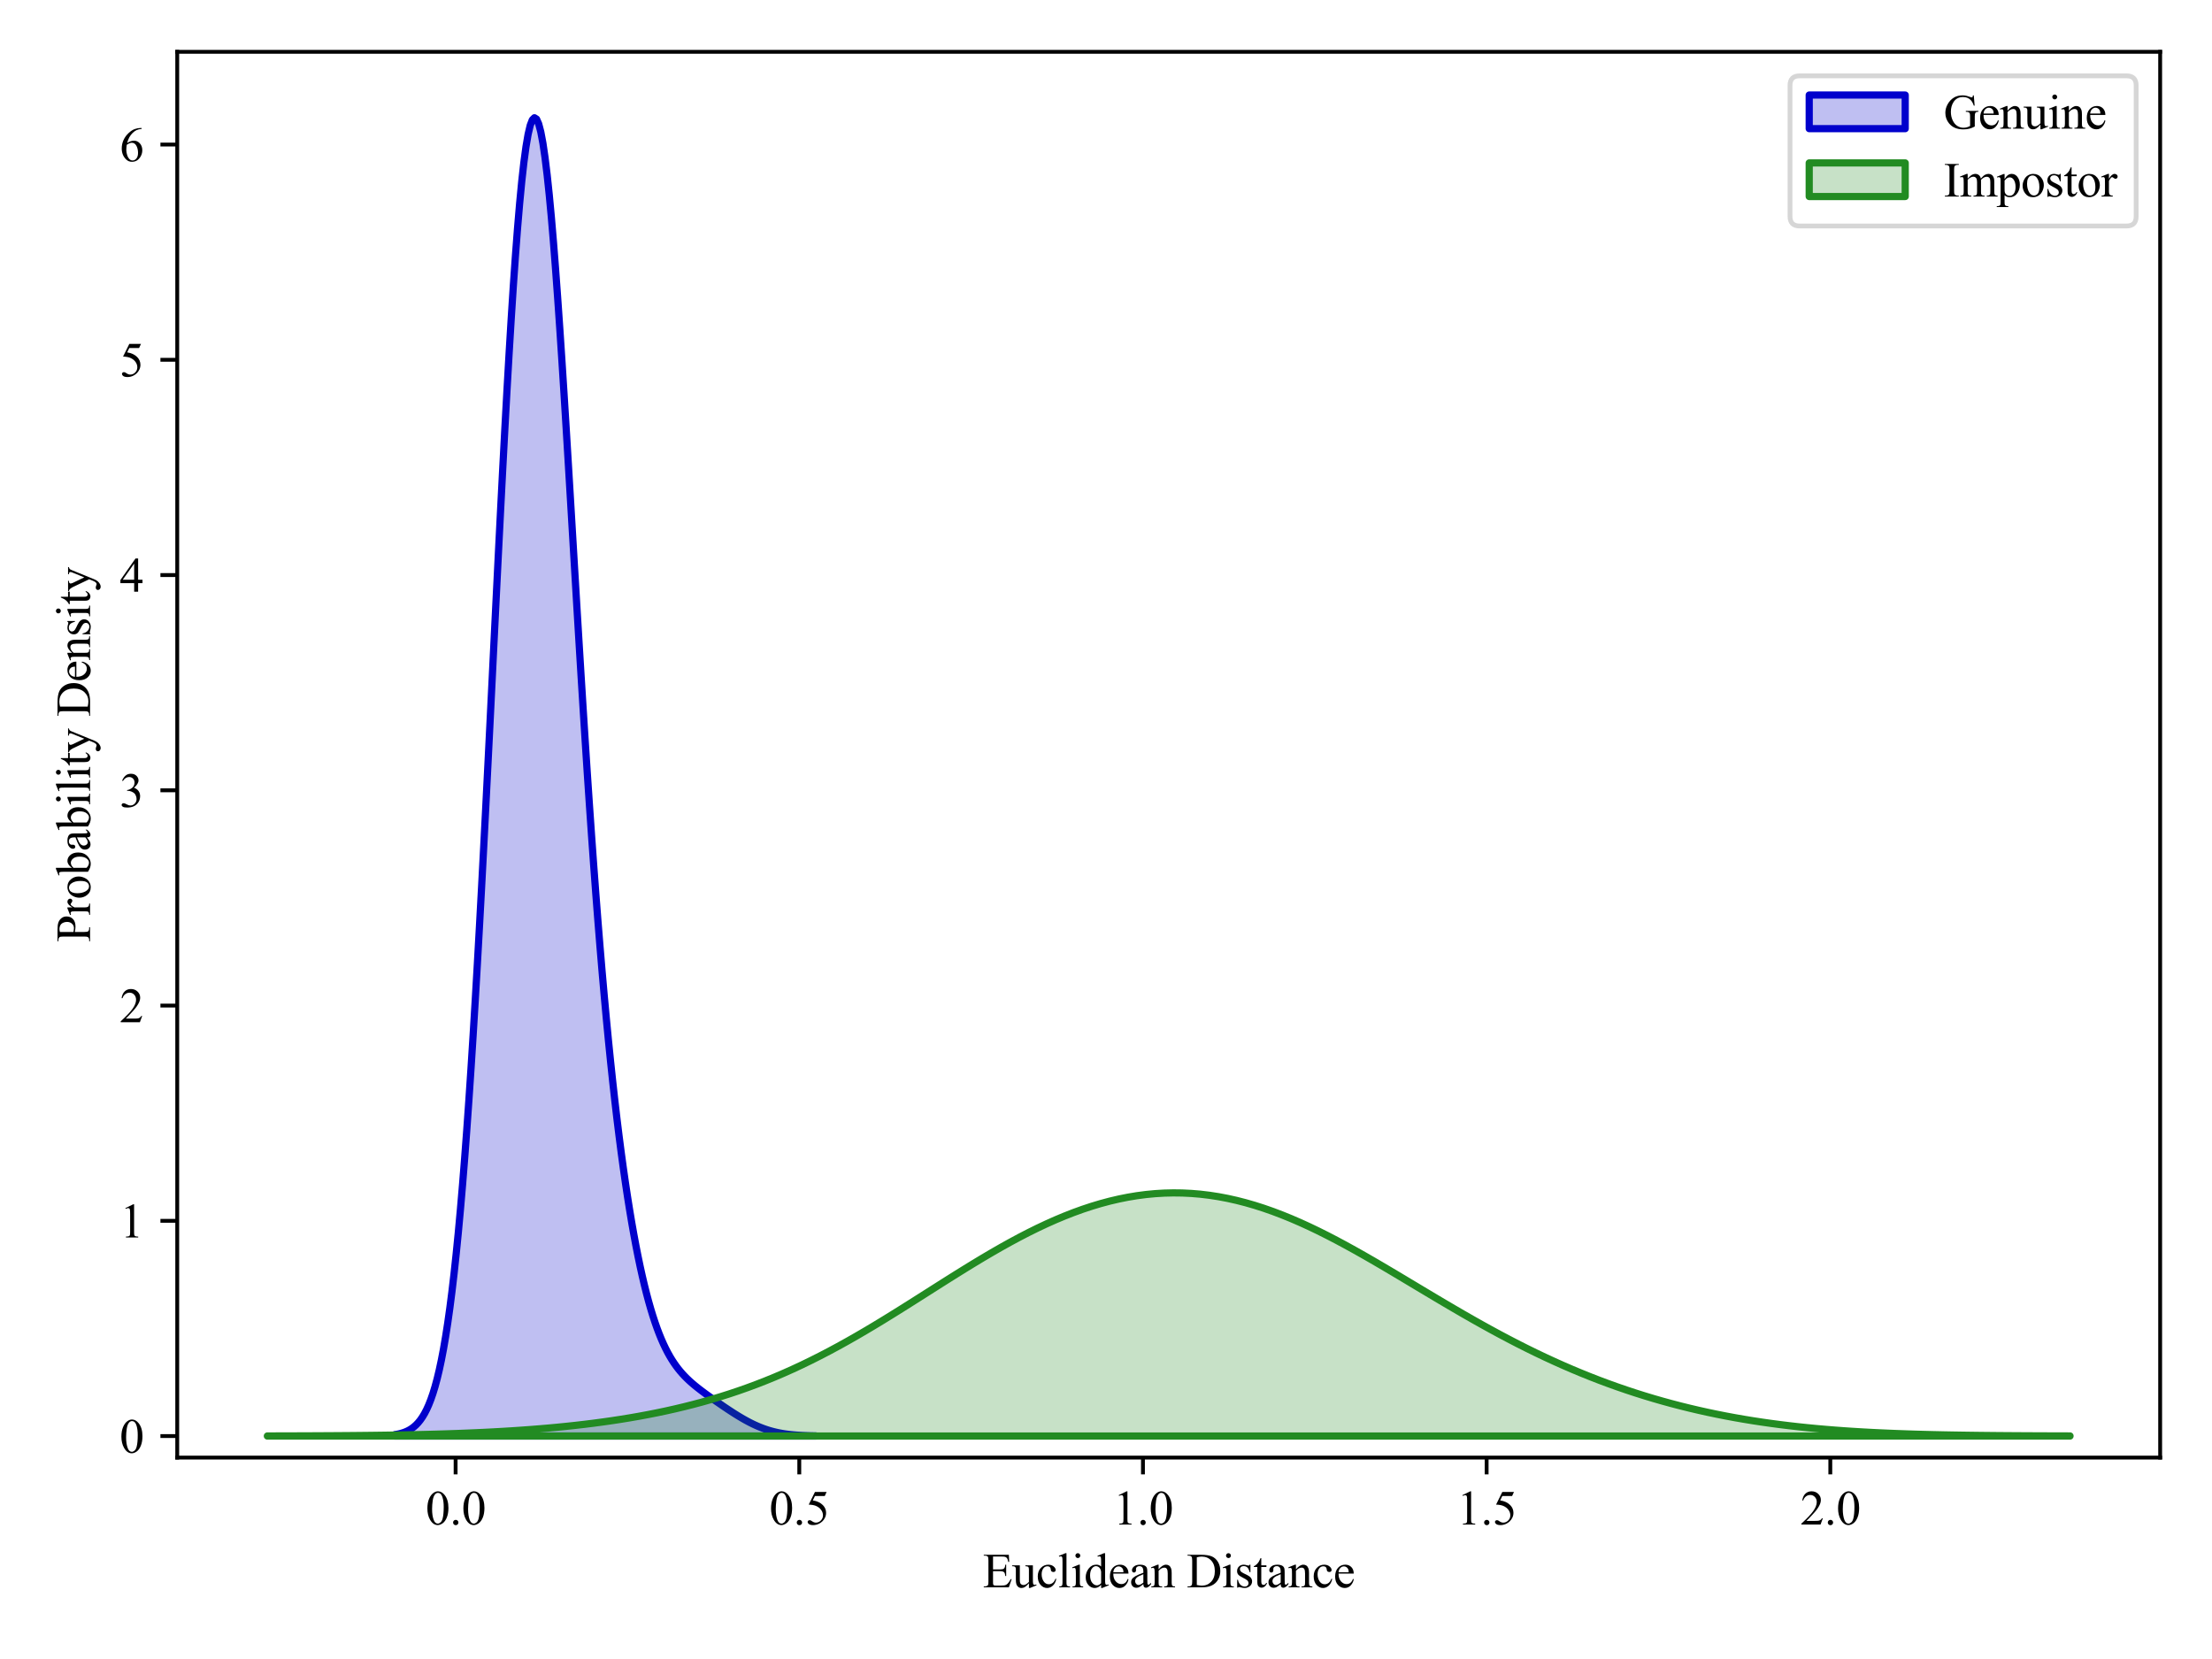 <?xml version="1.0" encoding="utf-8" standalone="no"?>
<!DOCTYPE svg PUBLIC "-//W3C//DTD SVG 1.1//EN"
  "http://www.w3.org/Graphics/SVG/1.1/DTD/svg11.dtd">
<svg xmlns:xlink="http://www.w3.org/1999/xlink" width="460.8pt" height="345.6pt" viewBox="0 0 460.8 345.6" xmlns="http://www.w3.org/2000/svg" version="1.1">
 <defs>
  <style type="text/css">*{stroke-linejoin: round; stroke-linecap: butt}</style>
 </defs>
 <g id="figure_1">
  <g id="patch_1">
   <path d="M 0 345.6 
L 460.8 345.6 
L 460.8 0 
L 0 0 
z
" style="fill: #ffffff"/>
  </g>
  <g id="axes_1">
   <g id="patch_2">
    <path d="M 36.92 303.64 
L 450 303.64 
L 450 10.8 
L 36.92 10.8 
z
" style="fill: #ffffff"/>
   </g>
   <g id="PolyCollection_1">
    <defs>
     <path id="m99f2a050c1" d="M 82.257 -46.743 
L 82.257 -46.444 
L 82.697 -46.444 
L 83.138 -46.444 
L 83.578 -46.444 
L 84.019 -46.444 
L 84.459 -46.444 
L 84.9 -46.444 
L 85.341 -46.444 
L 85.781 -46.444 
L 86.222 -46.444 
L 86.662 -46.444 
L 87.103 -46.444 
L 87.543 -46.444 
L 87.984 -46.444 
L 88.425 -46.444 
L 88.865 -46.444 
L 89.306 -46.444 
L 89.746 -46.444 
L 90.187 -46.444 
L 90.627 -46.444 
L 91.068 -46.444 
L 91.509 -46.444 
L 91.949 -46.444 
L 92.39 -46.444 
L 92.83 -46.444 
L 93.271 -46.444 
L 93.711 -46.444 
L 94.152 -46.444 
L 94.593 -46.444 
L 95.033 -46.444 
L 95.474 -46.444 
L 95.914 -46.444 
L 96.355 -46.444 
L 96.795 -46.444 
L 97.236 -46.444 
L 97.677 -46.444 
L 98.117 -46.444 
L 98.558 -46.444 
L 98.998 -46.444 
L 99.439 -46.444 
L 99.879 -46.444 
L 100.32 -46.444 
L 100.76 -46.444 
L 101.201 -46.444 
L 101.642 -46.444 
L 102.082 -46.444 
L 102.523 -46.444 
L 102.963 -46.444 
L 103.404 -46.444 
L 103.844 -46.444 
L 104.285 -46.444 
L 104.726 -46.444 
L 105.166 -46.444 
L 105.607 -46.444 
L 106.047 -46.444 
L 106.488 -46.444 
L 106.928 -46.444 
L 107.369 -46.444 
L 107.81 -46.444 
L 108.25 -46.444 
L 108.691 -46.444 
L 109.131 -46.444 
L 109.572 -46.444 
L 110.012 -46.444 
L 110.453 -46.444 
L 110.894 -46.444 
L 111.334 -46.444 
L 111.775 -46.444 
L 112.215 -46.444 
L 112.656 -46.444 
L 113.096 -46.444 
L 113.537 -46.444 
L 113.978 -46.444 
L 114.418 -46.444 
L 114.859 -46.444 
L 115.299 -46.444 
L 115.74 -46.444 
L 116.18 -46.444 
L 116.621 -46.444 
L 117.062 -46.444 
L 117.502 -46.444 
L 117.943 -46.444 
L 118.383 -46.444 
L 118.824 -46.444 
L 119.264 -46.444 
L 119.705 -46.444 
L 120.146 -46.444 
L 120.586 -46.444 
L 121.027 -46.444 
L 121.467 -46.444 
L 121.908 -46.444 
L 122.348 -46.444 
L 122.789 -46.444 
L 123.23 -46.444 
L 123.67 -46.444 
L 124.111 -46.444 
L 124.551 -46.444 
L 124.992 -46.444 
L 125.432 -46.444 
L 125.873 -46.444 
L 126.313 -46.444 
L 126.754 -46.444 
L 127.195 -46.444 
L 127.635 -46.444 
L 128.076 -46.444 
L 128.516 -46.444 
L 128.957 -46.444 
L 129.397 -46.444 
L 129.838 -46.444 
L 130.279 -46.444 
L 130.719 -46.444 
L 131.16 -46.444 
L 131.6 -46.444 
L 132.041 -46.444 
L 132.481 -46.444 
L 132.922 -46.444 
L 133.363 -46.444 
L 133.803 -46.444 
L 134.244 -46.444 
L 134.684 -46.444 
L 135.125 -46.444 
L 135.565 -46.444 
L 136.006 -46.444 
L 136.447 -46.444 
L 136.887 -46.444 
L 137.328 -46.444 
L 137.768 -46.444 
L 138.209 -46.444 
L 138.649 -46.444 
L 139.09 -46.444 
L 139.531 -46.444 
L 139.971 -46.444 
L 140.412 -46.444 
L 140.852 -46.444 
L 141.293 -46.444 
L 141.733 -46.444 
L 142.174 -46.444 
L 142.615 -46.444 
L 143.055 -46.444 
L 143.496 -46.444 
L 143.936 -46.444 
L 144.377 -46.444 
L 144.817 -46.444 
L 145.258 -46.444 
L 145.699 -46.444 
L 146.139 -46.444 
L 146.58 -46.444 
L 147.02 -46.444 
L 147.461 -46.444 
L 147.901 -46.444 
L 148.342 -46.444 
L 148.783 -46.444 
L 149.223 -46.444 
L 149.664 -46.444 
L 150.104 -46.444 
L 150.545 -46.444 
L 150.985 -46.444 
L 151.426 -46.444 
L 151.866 -46.444 
L 152.307 -46.444 
L 152.748 -46.444 
L 153.188 -46.444 
L 153.629 -46.444 
L 154.069 -46.444 
L 154.51 -46.444 
L 154.95 -46.444 
L 155.391 -46.444 
L 155.832 -46.444 
L 156.272 -46.444 
L 156.713 -46.444 
L 157.153 -46.444 
L 157.594 -46.444 
L 158.034 -46.444 
L 158.475 -46.444 
L 158.916 -46.444 
L 159.356 -46.444 
L 159.797 -46.444 
L 160.237 -46.444 
L 160.678 -46.444 
L 161.118 -46.444 
L 161.559 -46.444 
L 162 -46.444 
L 162.44 -46.444 
L 162.881 -46.444 
L 163.321 -46.444 
L 163.762 -46.444 
L 164.202 -46.444 
L 164.643 -46.444 
L 165.084 -46.444 
L 165.524 -46.444 
L 165.965 -46.444 
L 166.405 -46.444 
L 166.846 -46.444 
L 167.286 -46.444 
L 167.727 -46.444 
L 168.168 -46.444 
L 168.608 -46.444 
L 169.049 -46.444 
L 169.489 -46.444 
L 169.93 -46.444 
L 169.93 -46.481 
L 169.93 -46.481 
L 169.489 -46.489 
L 169.049 -46.499 
L 168.608 -46.511 
L 168.168 -46.525 
L 167.727 -46.542 
L 167.286 -46.561 
L 166.846 -46.584 
L 166.405 -46.61 
L 165.965 -46.64 
L 165.524 -46.675 
L 165.084 -46.714 
L 164.643 -46.759 
L 164.202 -46.811 
L 163.762 -46.868 
L 163.321 -46.933 
L 162.881 -47.005 
L 162.44 -47.085 
L 162 -47.174 
L 161.559 -47.272 
L 161.118 -47.379 
L 160.678 -47.496 
L 160.237 -47.623 
L 159.797 -47.761 
L 159.356 -47.908 
L 158.916 -48.067 
L 158.475 -48.236 
L 158.034 -48.415 
L 157.594 -48.605 
L 157.153 -48.806 
L 156.713 -49.016 
L 156.272 -49.236 
L 155.832 -49.466 
L 155.391 -49.704 
L 154.95 -49.95 
L 154.51 -50.205 
L 154.069 -50.466 
L 153.629 -50.734 
L 153.188 -51.008 
L 152.748 -51.288 
L 152.307 -51.572 
L 151.866 -51.861 
L 151.426 -52.153 
L 150.985 -52.449 
L 150.545 -52.747 
L 150.104 -53.048 
L 149.664 -53.352 
L 149.223 -53.657 
L 148.783 -53.965 
L 148.342 -54.275 
L 147.901 -54.588 
L 147.461 -54.904 
L 147.02 -55.223 
L 146.58 -55.547 
L 146.139 -55.877 
L 145.699 -56.213 
L 145.258 -56.558 
L 144.817 -56.913 
L 144.377 -57.281 
L 143.936 -57.663 
L 143.496 -58.064 
L 143.055 -58.485 
L 142.615 -58.93 
L 142.174 -59.403 
L 141.733 -59.908 
L 141.293 -60.449 
L 140.852 -61.031 
L 140.412 -61.657 
L 139.971 -62.334 
L 139.531 -63.065 
L 139.09 -63.856 
L 138.649 -64.712 
L 138.209 -65.638 
L 137.768 -66.638 
L 137.328 -67.717 
L 136.887 -68.881 
L 136.447 -70.133 
L 136.006 -71.478 
L 135.565 -72.921 
L 135.125 -74.464 
L 134.684 -76.113 
L 134.244 -77.871 
L 133.803 -79.742 
L 133.363 -81.73 
L 132.922 -83.838 
L 132.481 -86.071 
L 132.041 -88.433 
L 131.6 -90.929 
L 131.16 -93.562 
L 130.719 -96.339 
L 130.279 -99.265 
L 129.838 -102.346 
L 129.397 -105.587 
L 128.957 -108.996 
L 128.516 -112.58 
L 128.076 -116.346 
L 127.635 -120.301 
L 127.195 -124.452 
L 126.754 -128.807 
L 126.313 -133.373 
L 125.873 -138.154 
L 125.432 -143.157 
L 124.992 -148.385 
L 124.551 -153.84 
L 124.111 -159.523 
L 123.67 -165.431 
L 123.23 -171.561 
L 122.789 -177.906 
L 122.348 -184.454 
L 121.908 -191.193 
L 121.467 -198.106 
L 121.027 -205.171 
L 120.586 -212.365 
L 120.146 -219.658 
L 119.705 -227.019 
L 119.264 -234.412 
L 118.824 -241.798 
L 118.383 -249.135 
L 117.943 -256.377 
L 117.502 -263.478 
L 117.062 -270.387 
L 116.621 -277.056 
L 116.18 -283.432 
L 115.74 -289.464 
L 115.299 -295.104 
L 114.859 -300.3 
L 114.418 -305.008 
L 113.978 -309.182 
L 113.537 -312.783 
L 113.096 -315.773 
L 112.656 -318.121 
L 112.215 -319.799 
L 111.775 -320.787 
L 111.334 -321.069 
L 110.894 -320.634 
L 110.453 -319.48 
L 110.012 -317.609 
L 109.572 -315.03 
L 109.131 -311.758 
L 108.691 -307.814 
L 108.25 -303.224 
L 107.81 -298.02 
L 107.369 -292.238 
L 106.928 -285.918 
L 106.488 -279.105 
L 106.047 -271.847 
L 105.607 -264.193 
L 105.166 -256.197 
L 104.726 -247.91 
L 104.285 -239.388 
L 103.844 -230.685 
L 103.404 -221.856 
L 102.963 -212.952 
L 102.523 -204.026 
L 102.082 -195.128 
L 101.642 -186.304 
L 101.201 -177.598 
L 100.76 -169.053 
L 100.32 -160.706 
L 99.879 -152.59 
L 99.439 -144.736 
L 98.998 -137.17 
L 98.558 -129.914 
L 98.117 -122.987 
L 97.677 -116.402 
L 97.236 -110.17 
L 96.795 -104.298 
L 96.355 -98.788 
L 95.914 -93.64 
L 95.474 -88.851 
L 95.033 -84.415 
L 94.593 -80.324 
L 94.152 -76.566 
L 93.711 -73.128 
L 93.271 -69.998 
L 92.83 -67.16 
L 92.39 -64.596 
L 91.949 -62.291 
L 91.509 -60.228 
L 91.068 -58.388 
L 90.627 -56.755 
L 90.187 -55.311 
L 89.746 -54.04 
L 89.306 -52.927 
L 88.865 -51.955 
L 88.425 -51.111 
L 87.984 -50.381 
L 87.543 -49.752 
L 87.103 -49.212 
L 86.662 -48.751 
L 86.222 -48.36 
L 85.781 -48.028 
L 85.341 -47.749 
L 84.9 -47.514 
L 84.459 -47.318 
L 84.019 -47.155 
L 83.578 -47.02 
L 83.138 -46.909 
L 82.697 -46.818 
L 82.257 -46.743 
z
" style="stroke: #0000cc; stroke-width: 1.5"/>
    </defs>
    <g clip-path="url(#p6780c1f24e)">
     <use xlink:href="#m99f2a050c1" x="0" y="345.6" style="fill: #0000cc; fill-opacity: 0.25; stroke: #0000cc; stroke-width: 1.5"/>
    </g>
   </g>
   <g id="PolyCollection_2">
    <defs>
     <path id="m0e61122186" d="M 55.696 -46.463 
L 55.696 -46.444 
L 57.583 -46.444 
L 59.471 -46.444 
L 61.358 -46.444 
L 63.245 -46.444 
L 65.132 -46.444 
L 67.019 -46.444 
L 68.906 -46.444 
L 70.793 -46.444 
L 72.68 -46.444 
L 74.567 -46.444 
L 76.454 -46.444 
L 78.341 -46.444 
L 80.228 -46.444 
L 82.115 -46.444 
L 84.002 -46.444 
L 85.89 -46.444 
L 87.777 -46.444 
L 89.664 -46.444 
L 91.551 -46.444 
L 93.438 -46.444 
L 95.325 -46.444 
L 97.212 -46.444 
L 99.099 -46.444 
L 100.986 -46.444 
L 102.873 -46.444 
L 104.76 -46.444 
L 106.647 -46.444 
L 108.534 -46.444 
L 110.421 -46.444 
L 112.309 -46.444 
L 114.196 -46.444 
L 116.083 -46.444 
L 117.97 -46.444 
L 119.857 -46.444 
L 121.744 -46.444 
L 123.631 -46.444 
L 125.518 -46.444 
L 127.405 -46.444 
L 129.292 -46.444 
L 131.179 -46.444 
L 133.066 -46.444 
L 134.953 -46.444 
L 136.84 -46.444 
L 138.728 -46.444 
L 140.615 -46.444 
L 142.502 -46.444 
L 144.389 -46.444 
L 146.276 -46.444 
L 148.163 -46.444 
L 150.05 -46.444 
L 151.937 -46.444 
L 153.824 -46.444 
L 155.711 -46.444 
L 157.598 -46.444 
L 159.485 -46.444 
L 161.372 -46.444 
L 163.259 -46.444 
L 165.147 -46.444 
L 167.034 -46.444 
L 168.921 -46.444 
L 170.808 -46.444 
L 172.695 -46.444 
L 174.582 -46.444 
L 176.469 -46.444 
L 178.356 -46.444 
L 180.243 -46.444 
L 182.13 -46.444 
L 184.017 -46.444 
L 185.904 -46.444 
L 187.791 -46.444 
L 189.678 -46.444 
L 191.566 -46.444 
L 193.453 -46.444 
L 195.34 -46.444 
L 197.227 -46.444 
L 199.114 -46.444 
L 201.001 -46.444 
L 202.888 -46.444 
L 204.775 -46.444 
L 206.662 -46.444 
L 208.549 -46.444 
L 210.436 -46.444 
L 212.323 -46.444 
L 214.21 -46.444 
L 216.097 -46.444 
L 217.985 -46.444 
L 219.872 -46.444 
L 221.759 -46.444 
L 223.646 -46.444 
L 225.533 -46.444 
L 227.42 -46.444 
L 229.307 -46.444 
L 231.194 -46.444 
L 233.081 -46.444 
L 234.968 -46.444 
L 236.855 -46.444 
L 238.742 -46.444 
L 240.629 -46.444 
L 242.516 -46.444 
L 244.404 -46.444 
L 246.291 -46.444 
L 248.178 -46.444 
L 250.065 -46.444 
L 251.952 -46.444 
L 253.839 -46.444 
L 255.726 -46.444 
L 257.613 -46.444 
L 259.5 -46.444 
L 261.387 -46.444 
L 263.274 -46.444 
L 265.161 -46.444 
L 267.048 -46.444 
L 268.935 -46.444 
L 270.823 -46.444 
L 272.71 -46.444 
L 274.597 -46.444 
L 276.484 -46.444 
L 278.371 -46.444 
L 280.258 -46.444 
L 282.145 -46.444 
L 284.032 -46.444 
L 285.919 -46.444 
L 287.806 -46.444 
L 289.693 -46.444 
L 291.58 -46.444 
L 293.467 -46.444 
L 295.354 -46.444 
L 297.242 -46.444 
L 299.129 -46.444 
L 301.016 -46.444 
L 302.903 -46.444 
L 304.79 -46.444 
L 306.677 -46.444 
L 308.564 -46.444 
L 310.451 -46.444 
L 312.338 -46.444 
L 314.225 -46.444 
L 316.112 -46.444 
L 317.999 -46.444 
L 319.886 -46.444 
L 321.773 -46.444 
L 323.661 -46.444 
L 325.548 -46.444 
L 327.435 -46.444 
L 329.322 -46.444 
L 331.209 -46.444 
L 333.096 -46.444 
L 334.983 -46.444 
L 336.87 -46.444 
L 338.757 -46.444 
L 340.644 -46.444 
L 342.531 -46.444 
L 344.418 -46.444 
L 346.305 -46.444 
L 348.192 -46.444 
L 350.08 -46.444 
L 351.967 -46.444 
L 353.854 -46.444 
L 355.741 -46.444 
L 357.628 -46.444 
L 359.515 -46.444 
L 361.402 -46.444 
L 363.289 -46.444 
L 365.176 -46.444 
L 367.063 -46.444 
L 368.95 -46.444 
L 370.837 -46.444 
L 372.724 -46.444 
L 374.611 -46.444 
L 376.499 -46.444 
L 378.386 -46.444 
L 380.273 -46.444 
L 382.16 -46.444 
L 384.047 -46.444 
L 385.934 -46.444 
L 387.821 -46.444 
L 389.708 -46.444 
L 391.595 -46.444 
L 393.482 -46.444 
L 395.369 -46.444 
L 397.256 -46.444 
L 399.143 -46.444 
L 401.03 -46.444 
L 402.918 -46.444 
L 404.805 -46.444 
L 406.692 -46.444 
L 408.579 -46.444 
L 410.466 -46.444 
L 412.353 -46.444 
L 414.24 -46.444 
L 416.127 -46.444 
L 418.014 -46.444 
L 419.901 -46.444 
L 421.788 -46.444 
L 423.675 -46.444 
L 425.562 -46.444 
L 427.449 -46.444 
L 429.337 -46.444 
L 431.224 -46.444 
L 431.224 -46.465 
L 431.224 -46.465 
L 429.337 -46.47 
L 427.449 -46.475 
L 425.562 -46.482 
L 423.675 -46.49 
L 421.788 -46.499 
L 419.901 -46.51 
L 418.014 -46.523 
L 416.127 -46.537 
L 414.24 -46.555 
L 412.353 -46.575 
L 410.466 -46.599 
L 408.579 -46.626 
L 406.692 -46.657 
L 404.805 -46.692 
L 402.918 -46.733 
L 401.03 -46.779 
L 399.143 -46.831 
L 397.256 -46.89 
L 395.369 -46.956 
L 393.482 -47.031 
L 391.595 -47.114 
L 389.708 -47.207 
L 387.821 -47.31 
L 385.934 -47.424 
L 384.047 -47.55 
L 382.16 -47.689 
L 380.273 -47.841 
L 378.386 -48.007 
L 376.499 -48.188 
L 374.611 -48.385 
L 372.724 -48.599 
L 370.837 -48.83 
L 368.95 -49.079 
L 367.063 -49.347 
L 365.176 -49.634 
L 363.289 -49.942 
L 361.402 -50.271 
L 359.515 -50.622 
L 357.628 -50.994 
L 355.741 -51.39 
L 353.854 -51.809 
L 351.967 -52.251 
L 350.08 -52.718 
L 348.192 -53.21 
L 346.305 -53.728 
L 344.418 -54.271 
L 342.531 -54.84 
L 340.644 -55.436 
L 338.757 -56.059 
L 336.87 -56.709 
L 334.983 -57.387 
L 333.096 -58.092 
L 331.209 -58.826 
L 329.322 -59.587 
L 327.435 -60.377 
L 325.548 -61.194 
L 323.661 -62.04 
L 321.773 -62.912 
L 319.886 -63.812 
L 317.999 -64.739 
L 316.112 -65.691 
L 314.225 -66.668 
L 312.338 -67.668 
L 310.451 -68.691 
L 308.564 -69.735 
L 306.677 -70.798 
L 304.79 -71.878 
L 302.903 -72.974 
L 301.016 -74.082 
L 299.129 -75.2 
L 297.242 -76.326 
L 295.354 -77.455 
L 293.467 -78.586 
L 291.58 -79.715 
L 289.693 -80.838 
L 287.806 -81.952 
L 285.919 -83.053 
L 284.032 -84.137 
L 282.145 -85.2 
L 280.258 -86.239 
L 278.371 -87.25 
L 276.484 -88.229 
L 274.597 -89.173 
L 272.71 -90.077 
L 270.823 -90.939 
L 268.935 -91.755 
L 267.048 -92.522 
L 265.161 -93.238 
L 263.274 -93.899 
L 261.387 -94.503 
L 259.5 -95.048 
L 257.613 -95.532 
L 255.726 -95.953 
L 253.839 -96.31 
L 251.952 -96.602 
L 250.065 -96.828 
L 248.178 -96.986 
L 246.291 -97.077 
L 244.404 -97.1 
L 242.516 -97.055 
L 240.629 -96.942 
L 238.742 -96.762 
L 236.855 -96.516 
L 234.968 -96.203 
L 233.081 -95.825 
L 231.194 -95.384 
L 229.307 -94.88 
L 227.42 -94.314 
L 225.533 -93.69 
L 223.646 -93.008 
L 221.759 -92.27 
L 219.872 -91.48 
L 217.985 -90.638 
L 216.097 -89.749 
L 214.21 -88.815 
L 212.323 -87.838 
L 210.436 -86.823 
L 208.549 -85.772 
L 206.662 -84.689 
L 204.775 -83.578 
L 202.888 -82.442 
L 201.001 -81.285 
L 199.114 -80.112 
L 197.227 -78.927 
L 195.34 -77.733 
L 193.453 -76.534 
L 191.566 -75.335 
L 189.678 -74.14 
L 187.791 -72.952 
L 185.904 -71.775 
L 184.017 -70.612 
L 182.13 -69.467 
L 180.243 -68.343 
L 178.356 -67.243 
L 176.469 -66.169 
L 174.582 -65.124 
L 172.695 -64.109 
L 170.808 -63.126 
L 168.921 -62.177 
L 167.034 -61.262 
L 165.147 -60.383 
L 163.259 -59.54 
L 161.372 -58.732 
L 159.485 -57.961 
L 157.598 -57.226 
L 155.711 -56.526 
L 153.824 -55.861 
L 151.937 -55.23 
L 150.05 -54.632 
L 148.163 -54.066 
L 146.276 -53.532 
L 144.389 -53.027 
L 142.502 -52.551 
L 140.615 -52.103 
L 138.728 -51.681 
L 136.84 -51.284 
L 134.953 -50.912 
L 133.066 -50.562 
L 131.179 -50.234 
L 129.292 -49.927 
L 127.405 -49.64 
L 125.518 -49.372 
L 123.631 -49.121 
L 121.744 -48.887 
L 119.857 -48.67 
L 117.97 -48.468 
L 116.083 -48.28 
L 114.196 -48.106 
L 112.309 -47.946 
L 110.421 -47.797 
L 108.534 -47.661 
L 106.647 -47.535 
L 104.76 -47.42 
L 102.873 -47.315 
L 100.986 -47.219 
L 99.099 -47.132 
L 97.212 -47.053 
L 95.325 -46.981 
L 93.438 -46.917 
L 91.551 -46.859 
L 89.664 -46.807 
L 87.777 -46.76 
L 85.89 -46.719 
L 84.002 -46.682 
L 82.115 -46.65 
L 80.228 -46.621 
L 78.341 -46.596 
L 76.454 -46.574 
L 74.567 -46.555 
L 72.68 -46.538 
L 70.793 -46.524 
L 68.906 -46.511 
L 67.019 -46.501 
L 65.132 -46.491 
L 63.245 -46.484 
L 61.358 -46.477 
L 59.471 -46.471 
L 57.583 -46.467 
L 55.696 -46.463 
z
" style="stroke: #228b22; stroke-width: 1.5"/>
    </defs>
    <g clip-path="url(#p6780c1f24e)">
     <use xlink:href="#m0e61122186" x="0" y="345.6" style="fill: #228b22; fill-opacity: 0.25; stroke: #228b22; stroke-width: 1.5"/>
    </g>
   </g>
   <g id="matplotlib.axis_1">
    <g id="xtick_1">
     <g id="line2d_1">
      <defs>
       <path id="m00ed88df31" d="M 0 0 
L 0 3.5 
" style="stroke: #000000; stroke-width: 0.8"/>
      </defs>
      <g>
       <use xlink:href="#m00ed88df31" x="94.911" y="303.64" style="stroke: #000000; stroke-width: 0.8"/>
      </g>
     </g>
     <g id="text_1">
      <!-- 0.0 -->
      <g transform="translate(88.661 317.584) scale(0.1 -0.1)">
       <defs>
        <path id="TimesNewRomanPSMT-30" d="M 231 2094 
Q 231 2819 450 3342 
Q 669 3866 1031 4122 
Q 1313 4325 1613 4325 
Q 2100 4325 2488 3828 
Q 2972 3213 2972 2159 
Q 2972 1422 2759 906 
Q 2547 391 2217 158 
Q 1888 -75 1581 -75 
Q 975 -75 572 641 
Q 231 1244 231 2094 
z
M 844 2016 
Q 844 1141 1059 588 
Q 1238 122 1591 122 
Q 1759 122 1940 273 
Q 2122 425 2216 781 
Q 2359 1319 2359 2297 
Q 2359 3022 2209 3506 
Q 2097 3866 1919 4016 
Q 1791 4119 1609 4119 
Q 1397 4119 1231 3928 
Q 1006 3669 925 3112 
Q 844 2556 844 2016 
z
" transform="scale(0.016)"/>
        <path id="TimesNewRomanPSMT-2e" d="M 800 606 
Q 947 606 1047 504 
Q 1147 403 1147 259 
Q 1147 116 1045 14 
Q 944 -88 800 -88 
Q 656 -88 554 14 
Q 453 116 453 259 
Q 453 406 554 506 
Q 656 606 800 606 
z
" transform="scale(0.016)"/>
       </defs>
       <use xlink:href="#TimesNewRomanPSMT-30"/>
       <use xlink:href="#TimesNewRomanPSMT-2e" x="50"/>
       <use xlink:href="#TimesNewRomanPSMT-30" x="75"/>
      </g>
     </g>
    </g>
    <g id="xtick_2">
     <g id="line2d_2">
      <g>
       <use xlink:href="#m00ed88df31" x="166.505" y="303.64" style="stroke: #000000; stroke-width: 0.8"/>
      </g>
     </g>
     <g id="text_2">
      <!-- 0.5 -->
      <g transform="translate(160.255 317.584) scale(0.1 -0.1)">
       <defs>
        <path id="TimesNewRomanPSMT-35" d="M 2778 4238 
L 2534 3706 
L 1259 3706 
L 981 3138 
Q 1809 3016 2294 2522 
Q 2709 2097 2709 1522 
Q 2709 1188 2573 903 
Q 2438 619 2231 419 
Q 2025 219 1772 97 
Q 1413 -75 1034 -75 
Q 653 -75 479 54 
Q 306 184 306 341 
Q 306 428 378 495 
Q 450 563 559 563 
Q 641 563 702 538 
Q 763 513 909 409 
Q 1144 247 1384 247 
Q 1750 247 2026 523 
Q 2303 800 2303 1197 
Q 2303 1581 2056 1914 
Q 1809 2247 1375 2428 
Q 1034 2569 447 2591 
L 1259 4238 
L 2778 4238 
z
" transform="scale(0.016)"/>
       </defs>
       <use xlink:href="#TimesNewRomanPSMT-30"/>
       <use xlink:href="#TimesNewRomanPSMT-2e" x="50"/>
       <use xlink:href="#TimesNewRomanPSMT-35" x="75"/>
      </g>
     </g>
    </g>
    <g id="xtick_3">
     <g id="line2d_3">
      <g>
       <use xlink:href="#m00ed88df31" x="238.099" y="303.64" style="stroke: #000000; stroke-width: 0.8"/>
      </g>
     </g>
     <g id="text_3">
      <!-- 1.0 -->
      <g transform="translate(231.849 317.584) scale(0.1 -0.1)">
       <defs>
        <path id="TimesNewRomanPSMT-31" d="M 750 3822 
L 1781 4325 
L 1884 4325 
L 1884 747 
Q 1884 391 1914 303 
Q 1944 216 2037 169 
Q 2131 122 2419 116 
L 2419 0 
L 825 0 
L 825 116 
Q 1125 122 1212 167 
Q 1300 213 1334 289 
Q 1369 366 1369 747 
L 1369 3034 
Q 1369 3497 1338 3628 
Q 1316 3728 1258 3775 
Q 1200 3822 1119 3822 
Q 1003 3822 797 3725 
L 750 3822 
z
" transform="scale(0.016)"/>
       </defs>
       <use xlink:href="#TimesNewRomanPSMT-31"/>
       <use xlink:href="#TimesNewRomanPSMT-2e" x="50"/>
       <use xlink:href="#TimesNewRomanPSMT-30" x="75"/>
      </g>
     </g>
    </g>
    <g id="xtick_4">
     <g id="line2d_4">
      <g>
       <use xlink:href="#m00ed88df31" x="309.692" y="303.64" style="stroke: #000000; stroke-width: 0.8"/>
      </g>
     </g>
     <g id="text_4">
      <!-- 1.5 -->
      <g transform="translate(303.442 317.584) scale(0.1 -0.1)">
       <use xlink:href="#TimesNewRomanPSMT-31"/>
       <use xlink:href="#TimesNewRomanPSMT-2e" x="50"/>
       <use xlink:href="#TimesNewRomanPSMT-35" x="75"/>
      </g>
     </g>
    </g>
    <g id="xtick_5">
     <g id="line2d_5">
      <g>
       <use xlink:href="#m00ed88df31" x="381.286" y="303.64" style="stroke: #000000; stroke-width: 0.8"/>
      </g>
     </g>
     <g id="text_5">
      <!-- 2.0 -->
      <g transform="translate(375.036 317.584) scale(0.1 -0.1)">
       <defs>
        <path id="TimesNewRomanPSMT-32" d="M 2934 816 
L 2638 0 
L 138 0 
L 138 116 
Q 1241 1122 1691 1759 
Q 2141 2397 2141 2925 
Q 2141 3328 1894 3587 
Q 1647 3847 1303 3847 
Q 991 3847 742 3664 
Q 494 3481 375 3128 
L 259 3128 
Q 338 3706 661 4015 
Q 984 4325 1469 4325 
Q 1984 4325 2329 3994 
Q 2675 3663 2675 3213 
Q 2675 2891 2525 2569 
Q 2294 2063 1775 1497 
Q 997 647 803 472 
L 1909 472 
Q 2247 472 2383 497 
Q 2519 522 2628 598 
Q 2738 675 2819 816 
L 2934 816 
z
" transform="scale(0.016)"/>
       </defs>
       <use xlink:href="#TimesNewRomanPSMT-32"/>
       <use xlink:href="#TimesNewRomanPSMT-2e" x="50"/>
       <use xlink:href="#TimesNewRomanPSMT-30" x="75"/>
      </g>
     </g>
    </g>
    <g id="text_6">
     <!-- Euclidean Distance -->
     <g transform="translate(204.726 330.667) scale(0.1 -0.1)">
      <defs>
       <path id="TimesNewRomanPSMT-45" d="M 1338 4006 
L 1338 2331 
L 2269 2331 
Q 2631 2331 2753 2441 
Q 2916 2584 2934 2947 
L 3050 2947 
L 3050 1472 
L 2934 1472 
Q 2891 1781 2847 1869 
Q 2791 1978 2662 2040 
Q 2534 2103 2269 2103 
L 1338 2103 
L 1338 706 
Q 1338 425 1363 364 
Q 1388 303 1450 267 
Q 1513 231 1688 231 
L 2406 231 
Q 2766 231 2928 281 
Q 3091 331 3241 478 
Q 3434 672 3638 1063 
L 3763 1063 
L 3397 0 
L 131 0 
L 131 116 
L 281 116 
Q 431 116 566 188 
Q 666 238 702 338 
Q 738 438 738 747 
L 738 3500 
Q 738 3903 656 3997 
Q 544 4122 281 4122 
L 131 4122 
L 131 4238 
L 3397 4238 
L 3444 3309 
L 3322 3309 
Q 3256 3644 3176 3769 
Q 3097 3894 2941 3959 
Q 2816 4006 2500 4006 
L 1338 4006 
z
" transform="scale(0.016)"/>
       <path id="TimesNewRomanPSMT-75" d="M 2709 2863 
L 2709 1128 
Q 2709 631 2732 520 
Q 2756 409 2807 365 
Q 2859 322 2928 322 
Q 3025 322 3147 375 
L 3191 266 
L 2334 -88 
L 2194 -88 
L 2194 519 
Q 1825 119 1631 15 
Q 1438 -88 1222 -88 
Q 981 -88 804 51 
Q 628 191 559 409 
Q 491 628 491 1028 
L 491 2306 
Q 491 2509 447 2587 
Q 403 2666 317 2708 
Q 231 2750 6 2747 
L 6 2863 
L 1009 2863 
L 1009 947 
Q 1009 547 1148 422 
Q 1288 297 1484 297 
Q 1619 297 1789 381 
Q 1959 466 2194 703 
L 2194 2325 
Q 2194 2569 2105 2655 
Q 2016 2741 1734 2747 
L 1734 2863 
L 2709 2863 
z
" transform="scale(0.016)"/>
       <path id="TimesNewRomanPSMT-63" d="M 2631 1088 
Q 2516 522 2178 217 
Q 1841 -88 1431 -88 
Q 944 -88 581 321 
Q 219 731 219 1428 
Q 219 2103 620 2525 
Q 1022 2947 1584 2947 
Q 2006 2947 2278 2723 
Q 2550 2500 2550 2259 
Q 2550 2141 2473 2067 
Q 2397 1994 2259 1994 
Q 2075 1994 1981 2113 
Q 1928 2178 1911 2362 
Q 1894 2547 1784 2644 
Q 1675 2738 1481 2738 
Q 1169 2738 978 2506 
Q 725 2200 725 1697 
Q 725 1184 976 792 
Q 1228 400 1656 400 
Q 1963 400 2206 609 
Q 2378 753 2541 1131 
L 2631 1088 
z
" transform="scale(0.016)"/>
       <path id="TimesNewRomanPSMT-6c" d="M 1184 4444 
L 1184 647 
Q 1184 378 1223 290 
Q 1263 203 1344 158 
Q 1425 113 1647 113 
L 1647 0 
L 244 0 
L 244 113 
Q 441 113 512 153 
Q 584 194 625 287 
Q 666 381 666 647 
L 666 3247 
Q 666 3731 644 3842 
Q 622 3953 573 3993 
Q 525 4034 450 4034 
Q 369 4034 244 3984 
L 191 4094 
L 1044 4444 
L 1184 4444 
z
" transform="scale(0.016)"/>
       <path id="TimesNewRomanPSMT-69" d="M 928 4444 
Q 1059 4444 1151 4351 
Q 1244 4259 1244 4128 
Q 1244 3997 1151 3903 
Q 1059 3809 928 3809 
Q 797 3809 703 3903 
Q 609 3997 609 4128 
Q 609 4259 701 4351 
Q 794 4444 928 4444 
z
M 1188 2947 
L 1188 647 
Q 1188 378 1227 289 
Q 1266 200 1342 156 
Q 1419 113 1622 113 
L 1622 0 
L 231 0 
L 231 113 
Q 441 113 512 153 
Q 584 194 626 287 
Q 669 381 669 647 
L 669 1750 
Q 669 2216 641 2353 
Q 619 2453 572 2492 
Q 525 2531 444 2531 
Q 356 2531 231 2484 
L 188 2597 
L 1050 2947 
L 1188 2947 
z
" transform="scale(0.016)"/>
       <path id="TimesNewRomanPSMT-64" d="M 2222 322 
Q 2013 103 1813 7 
Q 1613 -88 1381 -88 
Q 913 -88 563 304 
Q 213 697 213 1313 
Q 213 1928 600 2439 
Q 988 2950 1597 2950 
Q 1975 2950 2222 2709 
L 2222 3238 
Q 2222 3728 2198 3840 
Q 2175 3953 2125 3993 
Q 2075 4034 2000 4034 
Q 1919 4034 1784 3984 
L 1744 4094 
L 2597 4444 
L 2738 4444 
L 2738 1134 
Q 2738 631 2761 520 
Q 2784 409 2836 365 
Q 2888 322 2956 322 
Q 3041 322 3181 375 
L 3216 266 
L 2366 -88 
L 2222 -88 
L 2222 322 
z
M 2222 541 
L 2222 2016 
Q 2203 2228 2109 2403 
Q 2016 2578 1861 2667 
Q 1706 2756 1559 2756 
Q 1284 2756 1069 2509 
Q 784 2184 784 1559 
Q 784 928 1059 592 
Q 1334 256 1672 256 
Q 1956 256 2222 541 
z
" transform="scale(0.016)"/>
       <path id="TimesNewRomanPSMT-65" d="M 681 1784 
Q 678 1147 991 784 
Q 1303 422 1725 422 
Q 2006 422 2214 576 
Q 2422 731 2563 1106 
L 2659 1044 
Q 2594 616 2278 264 
Q 1963 -88 1488 -88 
Q 972 -88 605 314 
Q 238 716 238 1394 
Q 238 2128 614 2539 
Q 991 2950 1559 2950 
Q 2041 2950 2350 2633 
Q 2659 2316 2659 1784 
L 681 1784 
z
M 681 1966 
L 2006 1966 
Q 1991 2241 1941 2353 
Q 1863 2528 1708 2628 
Q 1553 2728 1384 2728 
Q 1125 2728 920 2526 
Q 716 2325 681 1966 
z
" transform="scale(0.016)"/>
       <path id="TimesNewRomanPSMT-61" d="M 1822 413 
Q 1381 72 1269 19 
Q 1100 -59 909 -59 
Q 613 -59 420 144 
Q 228 347 228 678 
Q 228 888 322 1041 
Q 450 1253 767 1440 
Q 1084 1628 1822 1897 
L 1822 2009 
Q 1822 2438 1686 2597 
Q 1550 2756 1291 2756 
Q 1094 2756 978 2650 
Q 859 2544 859 2406 
L 866 2225 
Q 866 2081 792 2003 
Q 719 1925 600 1925 
Q 484 1925 411 2006 
Q 338 2088 338 2228 
Q 338 2497 613 2722 
Q 888 2947 1384 2947 
Q 1766 2947 2009 2819 
Q 2194 2722 2281 2516 
Q 2338 2381 2338 1966 
L 2338 994 
Q 2338 584 2353 492 
Q 2369 400 2405 369 
Q 2441 338 2488 338 
Q 2538 338 2575 359 
Q 2641 400 2828 588 
L 2828 413 
Q 2478 -56 2159 -56 
Q 2006 -56 1915 50 
Q 1825 156 1822 413 
z
M 1822 616 
L 1822 1706 
Q 1350 1519 1213 1441 
Q 966 1303 859 1153 
Q 753 1003 753 825 
Q 753 600 887 451 
Q 1022 303 1197 303 
Q 1434 303 1822 616 
z
" transform="scale(0.016)"/>
       <path id="TimesNewRomanPSMT-6e" d="M 1034 2341 
Q 1538 2947 1994 2947 
Q 2228 2947 2397 2830 
Q 2566 2713 2666 2444 
Q 2734 2256 2734 1869 
L 2734 647 
Q 2734 375 2778 278 
Q 2813 200 2889 156 
Q 2966 113 3172 113 
L 3172 0 
L 1756 0 
L 1756 113 
L 1816 113 
Q 2016 113 2095 173 
Q 2175 234 2206 353 
Q 2219 400 2219 647 
L 2219 1819 
Q 2219 2209 2117 2386 
Q 2016 2563 1775 2563 
Q 1403 2563 1034 2156 
L 1034 647 
Q 1034 356 1069 288 
Q 1113 197 1189 155 
Q 1266 113 1500 113 
L 1500 0 
L 84 0 
L 84 113 
L 147 113 
Q 366 113 442 223 
Q 519 334 519 647 
L 519 1709 
Q 519 2225 495 2337 
Q 472 2450 423 2490 
Q 375 2531 294 2531 
Q 206 2531 84 2484 
L 38 2597 
L 900 2947 
L 1034 2947 
L 1034 2341 
z
" transform="scale(0.016)"/>
       <path id="TimesNewRomanPSMT-20" transform="scale(0.016)"/>
       <path id="TimesNewRomanPSMT-44" d="M 109 0 
L 109 116 
L 269 116 
Q 538 116 650 288 
Q 719 391 719 750 
L 719 3488 
Q 719 3884 631 3984 
Q 509 4122 269 4122 
L 109 4122 
L 109 4238 
L 1834 4238 
Q 2784 4238 3279 4022 
Q 3775 3806 4076 3303 
Q 4378 2800 4378 2141 
Q 4378 1256 3841 663 
Q 3238 0 2003 0 
L 109 0 
z
M 1319 306 
Q 1716 219 1984 219 
Q 2709 219 3187 728 
Q 3666 1238 3666 2109 
Q 3666 2988 3187 3494 
Q 2709 4000 1959 4000 
Q 1678 4000 1319 3909 
L 1319 306 
z
" transform="scale(0.016)"/>
       <path id="TimesNewRomanPSMT-73" d="M 2050 2947 
L 2050 1972 
L 1947 1972 
Q 1828 2431 1642 2597 
Q 1456 2763 1169 2763 
Q 950 2763 815 2647 
Q 681 2531 681 2391 
Q 681 2216 781 2091 
Q 878 1963 1175 1819 
L 1631 1597 
Q 2266 1288 2266 781 
Q 2266 391 1970 151 
Q 1675 -88 1309 -88 
Q 1047 -88 709 6 
Q 606 38 541 38 
Q 469 38 428 -44 
L 325 -44 
L 325 978 
L 428 978 
Q 516 541 762 319 
Q 1009 97 1316 97 
Q 1531 97 1667 223 
Q 1803 350 1803 528 
Q 1803 744 1651 891 
Q 1500 1038 1047 1263 
Q 594 1488 453 1669 
Q 313 1847 313 2119 
Q 313 2472 555 2709 
Q 797 2947 1181 2947 
Q 1350 2947 1591 2875 
Q 1750 2828 1803 2828 
Q 1853 2828 1881 2850 
Q 1909 2872 1947 2947 
L 2050 2947 
z
" transform="scale(0.016)"/>
       <path id="TimesNewRomanPSMT-74" d="M 1031 3803 
L 1031 2863 
L 1700 2863 
L 1700 2644 
L 1031 2644 
L 1031 788 
Q 1031 509 1111 412 
Q 1191 316 1316 316 
Q 1419 316 1516 380 
Q 1613 444 1666 569 
L 1788 569 
Q 1678 263 1478 108 
Q 1278 -47 1066 -47 
Q 922 -47 784 33 
Q 647 113 581 261 
Q 516 409 516 719 
L 516 2644 
L 63 2644 
L 63 2747 
Q 234 2816 414 2980 
Q 594 3144 734 3369 
Q 806 3488 934 3803 
L 1031 3803 
z
" transform="scale(0.016)"/>
      </defs>
      <use xlink:href="#TimesNewRomanPSMT-45"/>
      <use xlink:href="#TimesNewRomanPSMT-75" x="61.084"/>
      <use xlink:href="#TimesNewRomanPSMT-63" x="111.084"/>
      <use xlink:href="#TimesNewRomanPSMT-6c" x="155.469"/>
      <use xlink:href="#TimesNewRomanPSMT-69" x="183.252"/>
      <use xlink:href="#TimesNewRomanPSMT-64" x="211.035"/>
      <use xlink:href="#TimesNewRomanPSMT-65" x="261.035"/>
      <use xlink:href="#TimesNewRomanPSMT-61" x="305.42"/>
      <use xlink:href="#TimesNewRomanPSMT-6e" x="349.805"/>
      <use xlink:href="#TimesNewRomanPSMT-20" x="399.805"/>
      <use xlink:href="#TimesNewRomanPSMT-44" x="424.805"/>
      <use xlink:href="#TimesNewRomanPSMT-69" x="497.021"/>
      <use xlink:href="#TimesNewRomanPSMT-73" x="524.805"/>
      <use xlink:href="#TimesNewRomanPSMT-74" x="563.721"/>
      <use xlink:href="#TimesNewRomanPSMT-61" x="591.504"/>
      <use xlink:href="#TimesNewRomanPSMT-6e" x="635.889"/>
      <use xlink:href="#TimesNewRomanPSMT-63" x="685.889"/>
      <use xlink:href="#TimesNewRomanPSMT-65" x="730.273"/>
     </g>
    </g>
   </g>
   <g id="matplotlib.axis_2">
    <g id="ytick_1">
     <g id="line2d_6">
      <defs>
       <path id="m8f40bdae65" d="M 0 0 
L -3.5 0 
" style="stroke: #000000; stroke-width: 0.8"/>
      </defs>
      <g>
       <use xlink:href="#m8f40bdae65" x="36.92" y="299.156" style="stroke: #000000; stroke-width: 0.8"/>
      </g>
     </g>
     <g id="text_7">
      <!-- 0 -->
      <g transform="translate(24.92 302.628) scale(0.1 -0.1)">
       <use xlink:href="#TimesNewRomanPSMT-30"/>
      </g>
     </g>
    </g>
    <g id="ytick_2">
     <g id="line2d_7">
      <g>
       <use xlink:href="#m8f40bdae65" x="36.92" y="254.316" style="stroke: #000000; stroke-width: 0.8"/>
      </g>
     </g>
     <g id="text_8">
      <!-- 1 -->
      <g transform="translate(24.92 257.788) scale(0.1 -0.1)">
       <use xlink:href="#TimesNewRomanPSMT-31"/>
      </g>
     </g>
    </g>
    <g id="ytick_3">
     <g id="line2d_8">
      <g>
       <use xlink:href="#m8f40bdae65" x="36.92" y="209.475" style="stroke: #000000; stroke-width: 0.8"/>
      </g>
     </g>
     <g id="text_9">
      <!-- 2 -->
      <g transform="translate(24.92 212.947) scale(0.1 -0.1)">
       <use xlink:href="#TimesNewRomanPSMT-32"/>
      </g>
     </g>
    </g>
    <g id="ytick_4">
     <g id="line2d_9">
      <g>
       <use xlink:href="#m8f40bdae65" x="36.92" y="164.635" style="stroke: #000000; stroke-width: 0.8"/>
      </g>
     </g>
     <g id="text_10">
      <!-- 3 -->
      <g transform="translate(24.92 168.107) scale(0.1 -0.1)">
       <defs>
        <path id="TimesNewRomanPSMT-33" d="M 325 3431 
Q 506 3859 782 4092 
Q 1059 4325 1472 4325 
Q 1981 4325 2253 3994 
Q 2459 3747 2459 3466 
Q 2459 3003 1878 2509 
Q 2269 2356 2469 2072 
Q 2669 1788 2669 1403 
Q 2669 853 2319 450 
Q 1863 -75 997 -75 
Q 569 -75 414 31 
Q 259 138 259 259 
Q 259 350 332 419 
Q 406 488 509 488 
Q 588 488 669 463 
Q 722 447 909 348 
Q 1097 250 1169 231 
Q 1284 197 1416 197 
Q 1734 197 1970 444 
Q 2206 691 2206 1028 
Q 2206 1275 2097 1509 
Q 2016 1684 1919 1775 
Q 1784 1900 1550 2001 
Q 1316 2103 1072 2103 
L 972 2103 
L 972 2197 
Q 1219 2228 1467 2375 
Q 1716 2522 1828 2728 
Q 1941 2934 1941 3181 
Q 1941 3503 1739 3701 
Q 1538 3900 1238 3900 
Q 753 3900 428 3381 
L 325 3431 
z
" transform="scale(0.016)"/>
       </defs>
       <use xlink:href="#TimesNewRomanPSMT-33"/>
      </g>
     </g>
    </g>
    <g id="ytick_5">
     <g id="line2d_10">
      <g>
       <use xlink:href="#m8f40bdae65" x="36.92" y="119.795" style="stroke: #000000; stroke-width: 0.8"/>
      </g>
     </g>
     <g id="text_11">
      <!-- 4 -->
      <g transform="translate(24.92 123.267) scale(0.1 -0.1)">
       <defs>
        <path id="TimesNewRomanPSMT-34" d="M 2978 1563 
L 2978 1119 
L 2409 1119 
L 2409 0 
L 1894 0 
L 1894 1119 
L 100 1119 
L 100 1519 
L 2066 4325 
L 2409 4325 
L 2409 1563 
L 2978 1563 
z
M 1894 1563 
L 1894 3666 
L 406 1563 
L 1894 1563 
z
" transform="scale(0.016)"/>
       </defs>
       <use xlink:href="#TimesNewRomanPSMT-34"/>
      </g>
     </g>
    </g>
    <g id="ytick_6">
     <g id="line2d_11">
      <g>
       <use xlink:href="#m8f40bdae65" x="36.92" y="74.955" style="stroke: #000000; stroke-width: 0.8"/>
      </g>
     </g>
     <g id="text_12">
      <!-- 5 -->
      <g transform="translate(24.92 78.426) scale(0.1 -0.1)">
       <use xlink:href="#TimesNewRomanPSMT-35"/>
      </g>
     </g>
    </g>
    <g id="ytick_7">
     <g id="line2d_12">
      <g>
       <use xlink:href="#m8f40bdae65" x="36.92" y="30.114" style="stroke: #000000; stroke-width: 0.8"/>
      </g>
     </g>
     <g id="text_13">
      <!-- 6 -->
      <g transform="translate(24.92 33.586) scale(0.1 -0.1)">
       <defs>
        <path id="TimesNewRomanPSMT-36" d="M 2869 4325 
L 2869 4209 
Q 2456 4169 2195 4045 
Q 1934 3922 1679 3669 
Q 1425 3416 1258 3105 
Q 1091 2794 978 2366 
Q 1428 2675 1881 2675 
Q 2316 2675 2634 2325 
Q 2953 1975 2953 1425 
Q 2953 894 2631 456 
Q 2244 -75 1606 -75 
Q 1172 -75 869 213 
Q 275 772 275 1663 
Q 275 2231 503 2743 
Q 731 3256 1154 3653 
Q 1578 4050 1965 4187 
Q 2353 4325 2688 4325 
L 2869 4325 
z
M 925 2138 
Q 869 1716 869 1456 
Q 869 1156 980 804 
Q 1091 453 1309 247 
Q 1469 100 1697 100 
Q 1969 100 2183 356 
Q 2397 613 2397 1088 
Q 2397 1622 2184 2012 
Q 1972 2403 1581 2403 
Q 1463 2403 1327 2353 
Q 1191 2303 925 2138 
z
" transform="scale(0.016)"/>
       </defs>
       <use xlink:href="#TimesNewRomanPSMT-36"/>
      </g>
     </g>
    </g>
    <g id="text_14">
     <!-- Probability Density -->
     <g transform="translate(18.762 196.246) rotate(-90) scale(0.1 -0.1)">
      <defs>
       <path id="TimesNewRomanPSMT-50" d="M 1313 1984 
L 1313 750 
Q 1313 350 1400 253 
Q 1519 116 1759 116 
L 1922 116 
L 1922 0 
L 106 0 
L 106 116 
L 266 116 
Q 534 116 650 291 
Q 713 388 713 750 
L 713 3488 
Q 713 3888 628 3984 
Q 506 4122 266 4122 
L 106 4122 
L 106 4238 
L 1659 4238 
Q 2228 4238 2556 4120 
Q 2884 4003 3109 3725 
Q 3334 3447 3334 3066 
Q 3334 2547 2992 2222 
Q 2650 1897 2025 1897 
Q 1872 1897 1694 1919 
Q 1516 1941 1313 1984 
z
M 1313 2163 
Q 1478 2131 1606 2115 
Q 1734 2100 1825 2100 
Q 2150 2100 2386 2351 
Q 2622 2603 2622 3003 
Q 2622 3278 2509 3514 
Q 2397 3750 2190 3867 
Q 1984 3984 1722 3984 
Q 1563 3984 1313 3925 
L 1313 2163 
z
" transform="scale(0.016)"/>
       <path id="TimesNewRomanPSMT-72" d="M 1038 2947 
L 1038 2303 
Q 1397 2947 1775 2947 
Q 1947 2947 2059 2842 
Q 2172 2738 2172 2600 
Q 2172 2478 2090 2393 
Q 2009 2309 1897 2309 
Q 1788 2309 1652 2417 
Q 1516 2525 1450 2525 
Q 1394 2525 1328 2463 
Q 1188 2334 1038 2041 
L 1038 669 
Q 1038 431 1097 309 
Q 1138 225 1241 169 
Q 1344 113 1538 113 
L 1538 0 
L 72 0 
L 72 113 
Q 291 113 397 181 
Q 475 231 506 341 
Q 522 394 522 644 
L 522 1753 
Q 522 2253 501 2348 
Q 481 2444 426 2487 
Q 372 2531 291 2531 
Q 194 2531 72 2484 
L 41 2597 
L 906 2947 
L 1038 2947 
z
" transform="scale(0.016)"/>
       <path id="TimesNewRomanPSMT-6f" d="M 1600 2947 
Q 2250 2947 2644 2453 
Q 2978 2031 2978 1484 
Q 2978 1100 2793 706 
Q 2609 313 2286 112 
Q 1963 -88 1566 -88 
Q 919 -88 538 428 
Q 216 863 216 1403 
Q 216 1797 411 2186 
Q 606 2575 925 2761 
Q 1244 2947 1600 2947 
z
M 1503 2744 
Q 1338 2744 1170 2645 
Q 1003 2547 900 2300 
Q 797 2053 797 1666 
Q 797 1041 1045 587 
Q 1294 134 1700 134 
Q 2003 134 2200 384 
Q 2397 634 2397 1244 
Q 2397 2006 2069 2444 
Q 1847 2744 1503 2744 
z
" transform="scale(0.016)"/>
       <path id="TimesNewRomanPSMT-62" d="M 984 2369 
Q 1400 2947 1881 2947 
Q 2322 2947 2650 2570 
Q 2978 2194 2978 1541 
Q 2978 778 2472 313 
Q 2038 -88 1503 -88 
Q 1253 -88 995 3 
Q 738 94 469 275 
L 469 3241 
Q 469 3728 445 3840 
Q 422 3953 372 3993 
Q 322 4034 247 4034 
Q 159 4034 28 3984 
L -16 4094 
L 844 4444 
L 984 4444 
L 984 2369 
z
M 984 2169 
L 984 456 
Q 1144 300 1314 220 
Q 1484 141 1663 141 
Q 1947 141 2192 453 
Q 2438 766 2438 1363 
Q 2438 1913 2192 2208 
Q 1947 2503 1634 2503 
Q 1469 2503 1303 2419 
Q 1178 2356 984 2169 
z
" transform="scale(0.016)"/>
       <path id="TimesNewRomanPSMT-79" d="M 38 2863 
L 1372 2863 
L 1372 2747 
L 1306 2747 
Q 1166 2747 1095 2686 
Q 1025 2625 1025 2534 
Q 1025 2413 1128 2197 
L 1825 753 
L 2466 2334 
Q 2519 2463 2519 2588 
Q 2519 2644 2497 2672 
Q 2472 2706 2419 2726 
Q 2366 2747 2231 2747 
L 2231 2863 
L 3163 2863 
L 3163 2747 
Q 3047 2734 2984 2696 
Q 2922 2659 2847 2556 
Q 2819 2513 2741 2316 
L 1575 -541 
Q 1406 -956 1132 -1168 
Q 859 -1381 606 -1381 
Q 422 -1381 303 -1275 
Q 184 -1169 184 -1031 
Q 184 -900 270 -820 
Q 356 -741 506 -741 
Q 609 -741 788 -809 
Q 913 -856 944 -856 
Q 1038 -856 1148 -759 
Q 1259 -663 1372 -384 
L 1575 113 
L 547 2272 
Q 500 2369 397 2513 
Q 319 2622 269 2659 
Q 197 2709 38 2747 
L 38 2863 
z
" transform="scale(0.016)"/>
      </defs>
      <use xlink:href="#TimesNewRomanPSMT-50"/>
      <use xlink:href="#TimesNewRomanPSMT-72" x="55.615"/>
      <use xlink:href="#TimesNewRomanPSMT-6f" x="88.916"/>
      <use xlink:href="#TimesNewRomanPSMT-62" x="138.916"/>
      <use xlink:href="#TimesNewRomanPSMT-61" x="188.916"/>
      <use xlink:href="#TimesNewRomanPSMT-62" x="233.301"/>
      <use xlink:href="#TimesNewRomanPSMT-69" x="283.301"/>
      <use xlink:href="#TimesNewRomanPSMT-6c" x="311.084"/>
      <use xlink:href="#TimesNewRomanPSMT-69" x="338.867"/>
      <use xlink:href="#TimesNewRomanPSMT-74" x="366.65"/>
      <use xlink:href="#TimesNewRomanPSMT-79" x="394.434"/>
      <use xlink:href="#TimesNewRomanPSMT-20" x="444.434"/>
      <use xlink:href="#TimesNewRomanPSMT-44" x="469.434"/>
      <use xlink:href="#TimesNewRomanPSMT-65" x="541.65"/>
      <use xlink:href="#TimesNewRomanPSMT-6e" x="586.035"/>
      <use xlink:href="#TimesNewRomanPSMT-73" x="636.035"/>
      <use xlink:href="#TimesNewRomanPSMT-69" x="674.951"/>
      <use xlink:href="#TimesNewRomanPSMT-74" x="702.734"/>
      <use xlink:href="#TimesNewRomanPSMT-79" x="730.518"/>
     </g>
    </g>
   </g>
   <g id="patch_3">
    <path d="M 36.92 303.64 
L 36.92 10.8 
" style="fill: none; stroke: #000000; stroke-width: 0.8; stroke-linejoin: miter; stroke-linecap: square"/>
   </g>
   <g id="patch_4">
    <path d="M 450 303.64 
L 450 10.8 
" style="fill: none; stroke: #000000; stroke-width: 0.8; stroke-linejoin: miter; stroke-linecap: square"/>
   </g>
   <g id="patch_5">
    <path d="M 36.92 303.64 
L 450 303.64 
" style="fill: none; stroke: #000000; stroke-width: 0.8; stroke-linejoin: miter; stroke-linecap: square"/>
   </g>
   <g id="patch_6">
    <path d="M 36.92 10.8 
L 450 10.8 
" style="fill: none; stroke: #000000; stroke-width: 0.8; stroke-linejoin: miter; stroke-linecap: square"/>
   </g>
   <g id="legend_1">
    <g id="patch_7">
     <path d="M 374.892 47.078 
L 443 47.078 
Q 445 47.078 445 45.078 
L 445 17.8 
Q 445 15.8 443 15.8 
L 374.892 15.8 
Q 372.892 15.8 372.892 17.8 
L 372.892 45.078 
Q 372.892 47.078 374.892 47.078 
z
" style="fill: #ffffff; opacity: 0.8; stroke: #cccccc; stroke-linejoin: miter"/>
    </g>
    <g id="patch_8">
     <path d="M 376.892 26.8 
L 396.892 26.8 
L 396.892 19.8 
L 376.892 19.8 
z
" style="fill: #0000cc; fill-opacity: 0.25; stroke: #0000cc; stroke-width: 1.5; stroke-linejoin: miter"/>
    </g>
    <g id="text_15">
     <!-- Genuine -->
     <g transform="translate(404.892 26.8) scale(0.1 -0.1)">
      <defs>
       <path id="TimesNewRomanPSMT-47" d="M 3928 4334 
L 4038 2997 
L 3928 2997 
Q 3763 3497 3500 3750 
Q 3122 4116 2528 4116 
Q 1719 4116 1297 3475 
Q 944 2934 944 2188 
Q 944 1581 1178 1081 
Q 1413 581 1792 348 
Q 2172 116 2572 116 
Q 2806 116 3025 175 
Q 3244 234 3447 350 
L 3447 1575 
Q 3447 1894 3398 1992 
Q 3350 2091 3248 2142 
Q 3147 2194 2891 2194 
L 2891 2313 
L 4531 2313 
L 4531 2194 
L 4453 2194 
Q 4209 2194 4119 2031 
Q 4056 1916 4056 1575 
L 4056 278 
Q 3697 84 3347 -6 
Q 2997 -97 2569 -97 
Q 1341 -97 703 691 
Q 225 1281 225 2053 
Q 225 2613 494 3125 
Q 813 3734 1369 4063 
Q 1834 4334 2469 4334 
Q 2700 4334 2889 4296 
Q 3078 4259 3425 4131 
Q 3600 4066 3659 4066 
Q 3719 4066 3761 4120 
Q 3803 4175 3813 4334 
L 3928 4334 
z
" transform="scale(0.016)"/>
      </defs>
      <use xlink:href="#TimesNewRomanPSMT-47"/>
      <use xlink:href="#TimesNewRomanPSMT-65" x="72.217"/>
      <use xlink:href="#TimesNewRomanPSMT-6e" x="116.602"/>
      <use xlink:href="#TimesNewRomanPSMT-75" x="166.602"/>
      <use xlink:href="#TimesNewRomanPSMT-69" x="216.602"/>
      <use xlink:href="#TimesNewRomanPSMT-6e" x="244.385"/>
      <use xlink:href="#TimesNewRomanPSMT-65" x="294.385"/>
     </g>
    </g>
    <g id="patch_9">
     <path d="M 376.892 40.939 
L 396.892 40.939 
L 396.892 33.939 
L 376.892 33.939 
z
" style="fill: #228b22; fill-opacity: 0.25; stroke: #228b22; stroke-width: 1.5; stroke-linejoin: miter"/>
    </g>
    <g id="text_16">
     <!-- Impostor -->
     <g transform="translate(404.892 40.939) scale(0.1 -0.1)">
      <defs>
       <path id="TimesNewRomanPSMT-49" d="M 1975 116 
L 1975 0 
L 159 0 
L 159 116 
L 309 116 
Q 572 116 691 269 
Q 766 369 766 750 
L 766 3488 
Q 766 3809 725 3913 
Q 694 3991 597 4047 
Q 459 4122 309 4122 
L 159 4122 
L 159 4238 
L 1975 4238 
L 1975 4122 
L 1822 4122 
Q 1563 4122 1444 3969 
Q 1366 3869 1366 3488 
L 1366 750 
Q 1366 428 1406 325 
Q 1438 247 1538 191 
Q 1672 116 1822 116 
L 1975 116 
z
" transform="scale(0.016)"/>
       <path id="TimesNewRomanPSMT-6d" d="M 1050 2338 
Q 1363 2650 1419 2697 
Q 1559 2816 1721 2881 
Q 1884 2947 2044 2947 
Q 2313 2947 2506 2790 
Q 2700 2634 2766 2338 
Q 3088 2713 3309 2830 
Q 3531 2947 3766 2947 
Q 3994 2947 4170 2830 
Q 4347 2713 4450 2447 
Q 4519 2266 4519 1878 
L 4519 647 
Q 4519 378 4559 278 
Q 4591 209 4675 161 
Q 4759 113 4950 113 
L 4950 0 
L 3538 0 
L 3538 113 
L 3597 113 
Q 3781 113 3884 184 
Q 3956 234 3988 344 
Q 4000 397 4000 647 
L 4000 1878 
Q 4000 2228 3916 2372 
Q 3794 2572 3525 2572 
Q 3359 2572 3192 2489 
Q 3025 2406 2788 2181 
L 2781 2147 
L 2788 2013 
L 2788 647 
Q 2788 353 2820 281 
Q 2853 209 2943 161 
Q 3034 113 3253 113 
L 3253 0 
L 1806 0 
L 1806 113 
Q 2044 113 2133 169 
Q 2222 225 2256 338 
Q 2272 391 2272 647 
L 2272 1878 
Q 2272 2228 2169 2381 
Q 2031 2581 1784 2581 
Q 1616 2581 1450 2491 
Q 1191 2353 1050 2181 
L 1050 647 
Q 1050 366 1089 281 
Q 1128 197 1204 155 
Q 1281 113 1516 113 
L 1516 0 
L 100 0 
L 100 113 
Q 297 113 375 155 
Q 453 197 493 289 
Q 534 381 534 647 
L 534 1741 
Q 534 2213 506 2350 
Q 484 2453 437 2492 
Q 391 2531 309 2531 
Q 222 2531 100 2484 
L 53 2597 
L 916 2947 
L 1050 2947 
L 1050 2338 
z
" transform="scale(0.016)"/>
       <path id="TimesNewRomanPSMT-70" d="M -6 2578 
L 875 2934 
L 994 2934 
L 994 2266 
Q 1216 2644 1439 2795 
Q 1663 2947 1909 2947 
Q 2341 2947 2628 2609 
Q 2981 2197 2981 1534 
Q 2981 794 2556 309 
Q 2206 -88 1675 -88 
Q 1444 -88 1275 -22 
Q 1150 25 994 166 
L 994 -706 
Q 994 -1000 1030 -1079 
Q 1066 -1159 1155 -1206 
Q 1244 -1253 1478 -1253 
L 1478 -1369 
L -22 -1369 
L -22 -1253 
L 56 -1253 
Q 228 -1256 350 -1188 
Q 409 -1153 442 -1076 
Q 475 -1000 475 -688 
L 475 2019 
Q 475 2297 450 2372 
Q 425 2447 370 2484 
Q 316 2522 222 2522 
Q 147 2522 31 2478 
L -6 2578 
z
M 994 2081 
L 994 1013 
Q 994 666 1022 556 
Q 1066 375 1236 237 
Q 1406 100 1666 100 
Q 1978 100 2172 344 
Q 2425 663 2425 1241 
Q 2425 1897 2138 2250 
Q 1938 2494 1663 2494 
Q 1513 2494 1366 2419 
Q 1253 2363 994 2081 
z
" transform="scale(0.016)"/>
      </defs>
      <use xlink:href="#TimesNewRomanPSMT-49"/>
      <use xlink:href="#TimesNewRomanPSMT-6d" x="33.301"/>
      <use xlink:href="#TimesNewRomanPSMT-70" x="111.084"/>
      <use xlink:href="#TimesNewRomanPSMT-6f" x="161.084"/>
      <use xlink:href="#TimesNewRomanPSMT-73" x="211.084"/>
      <use xlink:href="#TimesNewRomanPSMT-74" x="250"/>
      <use xlink:href="#TimesNewRomanPSMT-6f" x="277.783"/>
      <use xlink:href="#TimesNewRomanPSMT-72" x="327.783"/>
     </g>
    </g>
   </g>
  </g>
 </g>
 <defs>
  <clipPath id="p6780c1f24e">
   <rect x="36.92" y="10.8" width="413.08" height="292.84"/>
  </clipPath>
 </defs>
</svg>
